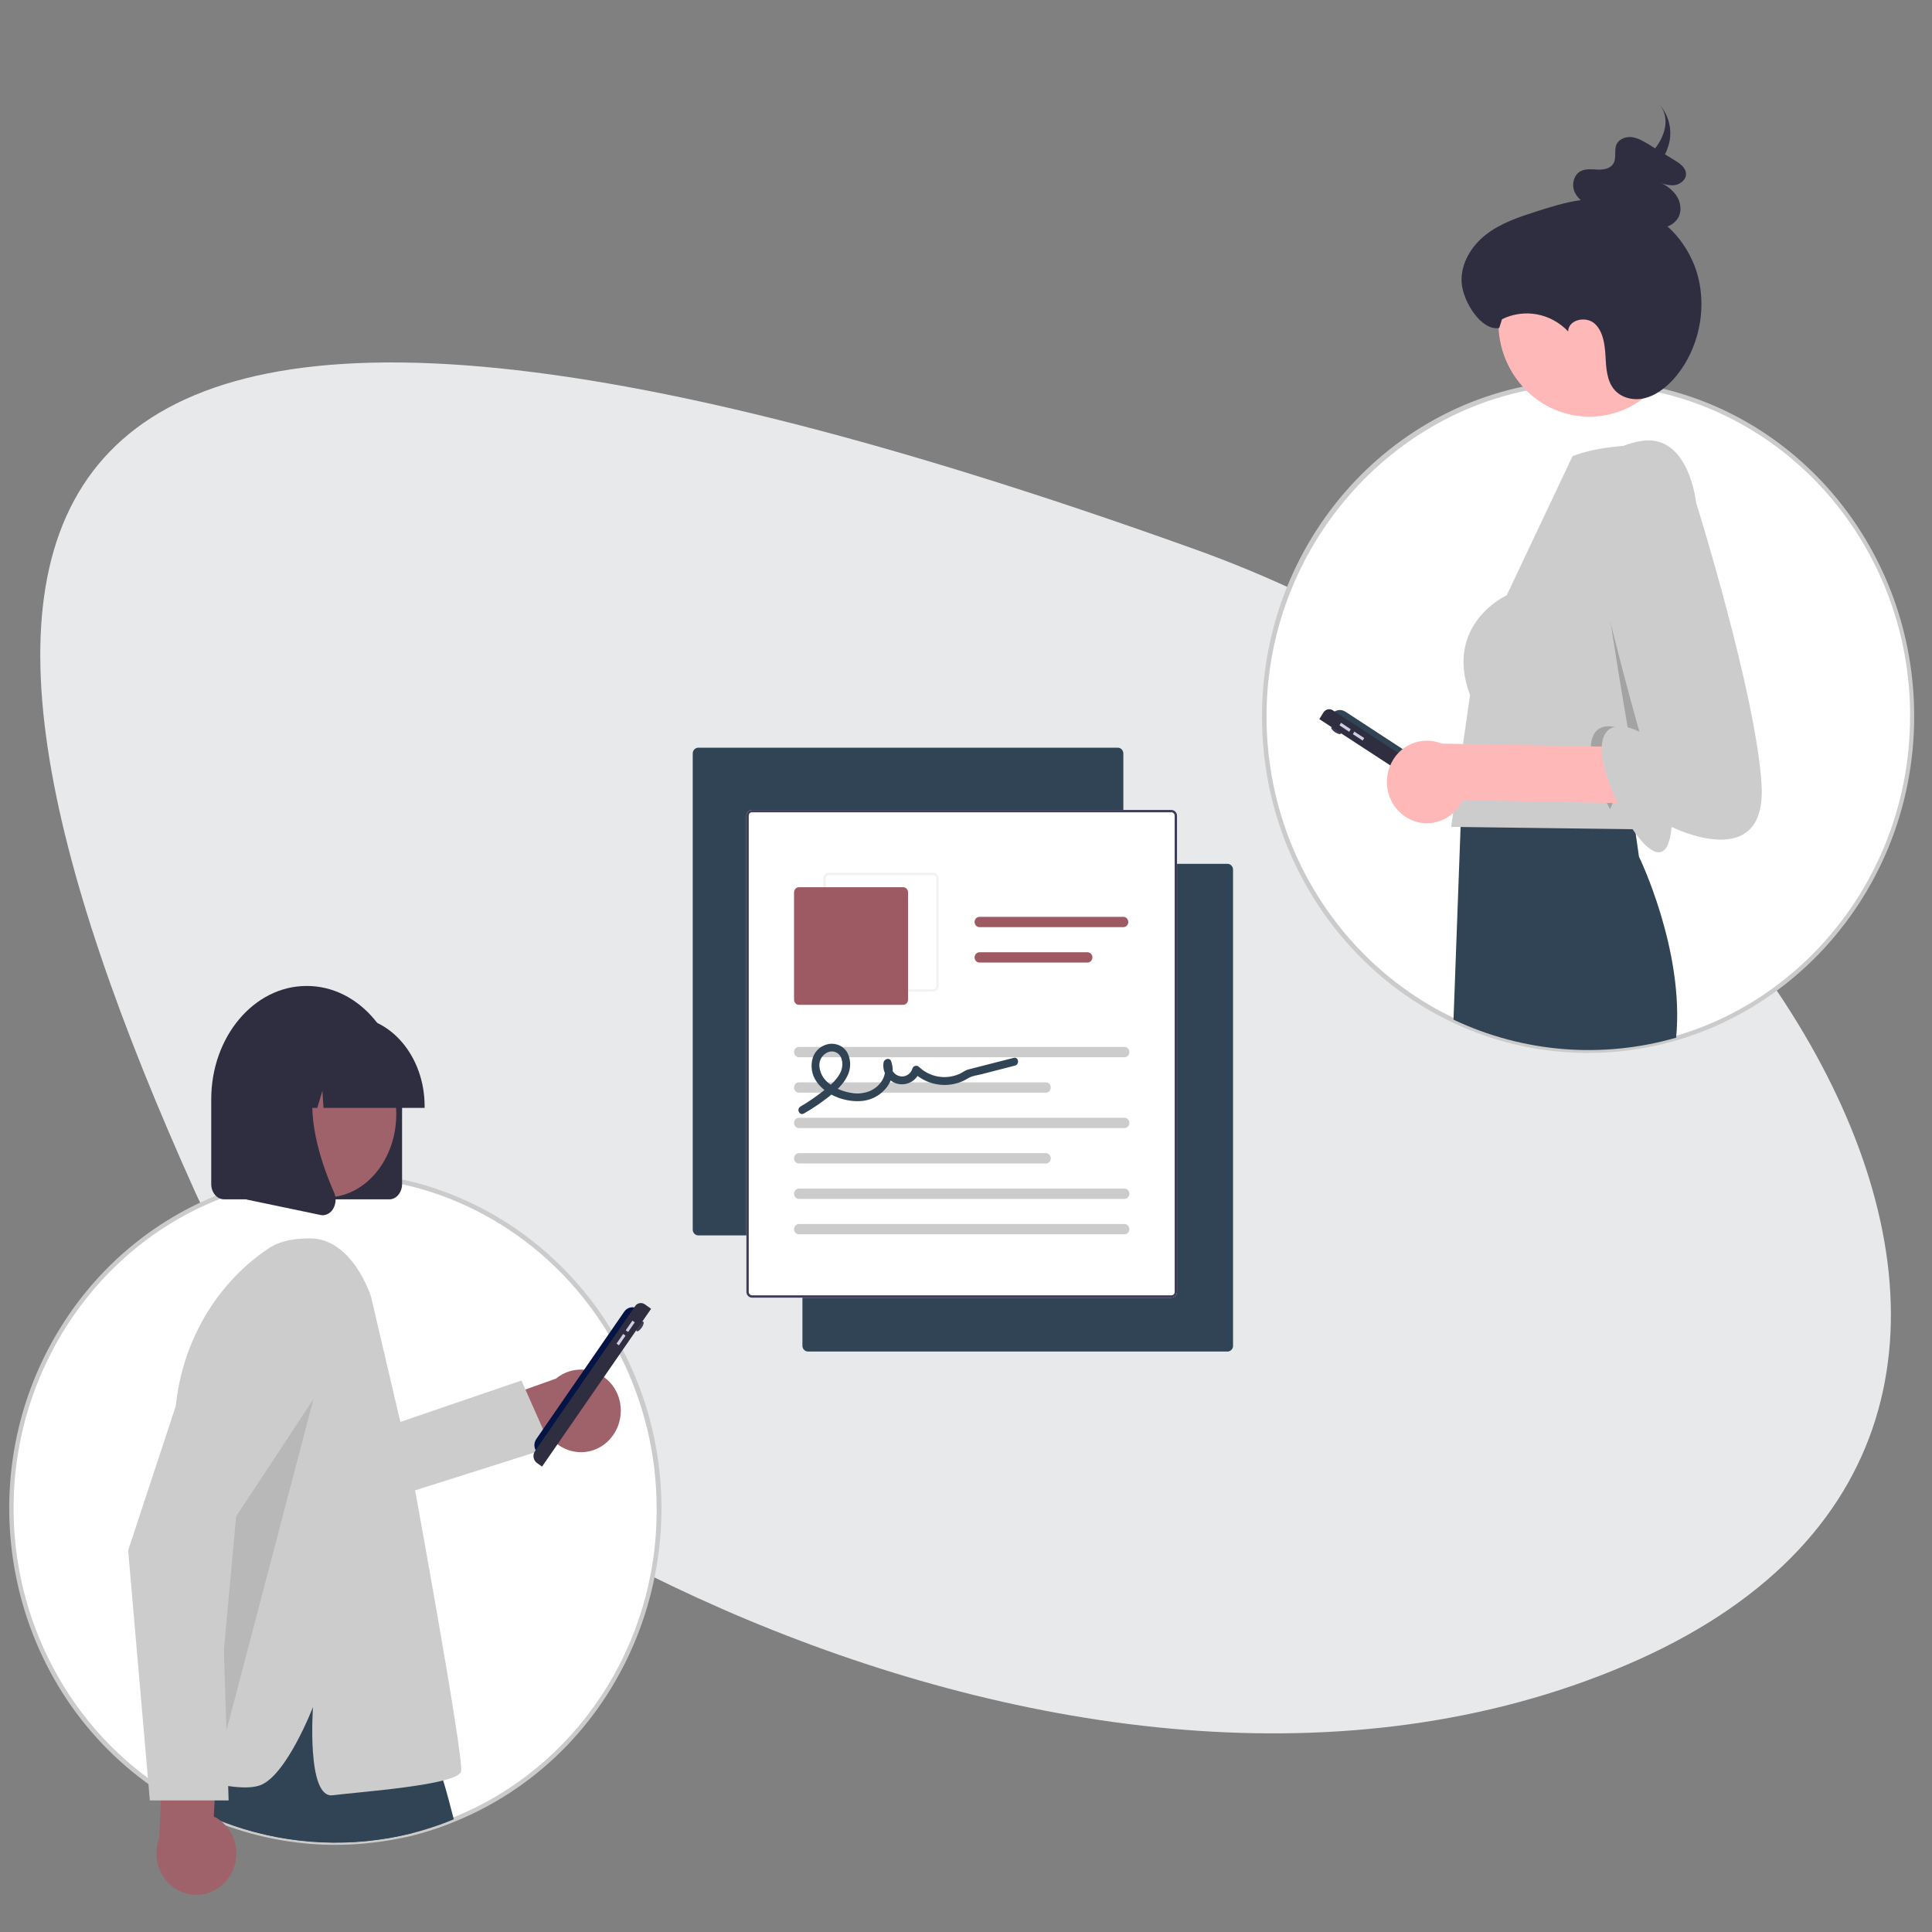 <?xml version="1.0" encoding="utf-8"?>
<!-- Generator: Adobe Illustrator 25.2.1, SVG Export Plug-In . SVG Version: 6.00 Build 0)  -->
<svg version="1.1" id="Layer_1" xmlns="http://www.w3.org/2000/svg" xmlns:xlink="http://www.w3.org/1999/xlink" x="0px" y="0px"
	 viewBox="0 0 900 900" style="enable-background:new 0 0 900 900;" xml:space="preserve">
<rect x="0" y="0" width="900" height="900" fill="#808080" stroke="none"/>
<style type="text/css">
	.st0{clip-path:url(#SVGID_2_);}
	.st1{clip-path:url(#SVGID_4_);}
	.st2{clip-path:url(#SVGID_6_);}
	.st3{clip-path:url(#SVGID_8_);}
	.st4{fill:#E8E9EB;}
	.st5{fill:#314455;}
	.st6{fill:#FFFFFF;}
	.st7{fill:#3F3D56;}
	.st8{fill:#F2F2F2;}
	.st9{fill:#9E5A63;}
	.st10{fill:#CCCCCC;}
	.st11{fill:#CBCBCB;}
	.st12{fill:#9F616A;}
	.st13{fill:#2F2E41;}
	.st14{opacity:0.1;enable-background:new    ;}
	.st15{fill:#031445;}
	.st16{fill:#D0CDE1;}
	.st17{fill:#FFB8B8;}
	.st18{opacity:0.2;enable-background:new    ;}
</style>
<g id="surface1">
	<g>
		<defs>
			<rect id="SVGID_1_" x="18.6" y="167.9" width="862.9" height="639.6"/>
		</defs>
		<clipPath id="SVGID_2_">
			<use xlink:href="#SVGID_1_"  style="overflow:visible;"/>
		</clipPath>
		<g class="st0">
			<g>
				<defs>
					<polygon id="SVGID_3_" points="1017.4,664.4 294.9,1007.5 -120.4,87 602.1,-256.1 					"/>
				</defs>
				<clipPath id="SVGID_4_">
					<use xlink:href="#SVGID_3_"  style="overflow:visible;"/>
				</clipPath>
				<g class="st1">
					<g>
						<defs>
							<polygon id="SVGID_5_" points="1017.4,664.4 294.9,1007.5 -120.4,87 602.1,-256.1 							"/>
						</defs>
						<clipPath id="SVGID_6_">
							<use xlink:href="#SVGID_5_"  style="overflow:visible;"/>
						</clipPath>
						<g class="st2">
							<g>
								<defs>
									<path id="SVGID_7_" d="M91.1,555.7c56.9,126.1,406.5,330.8,666.3,220s69.4-422.9-200.7-519.8
										C-30.8,45-48.8,245.5,91.1,555.7z"/>
								</defs>
								<clipPath id="SVGID_8_">
									<use xlink:href="#SVGID_7_"  style="overflow:visible;"/>
								</clipPath>
								<g class="st3">
									<path class="st4" d="M-322.6,193.5l1067.8-507L1219.6,738L151.8,1245L-322.6,193.5z"/>
								</g>
							</g>
						</g>
					</g>
				</g>
			</g>
		</g>
	</g>
</g>
<path class="st5" d="M571.8,629.6H376.4c-1.4,0-2.6-1.2-2.6-2.7V405.1c0-1.5,1.2-2.7,2.6-2.7h195.4c1.4,0,2.6,1.2,2.6,2.7V627
	C574.4,628.4,573.2,629.6,571.8,629.6z"/>
<path class="st5" d="M520.7,575.5H325.3c-1.4,0-2.6-1.2-2.6-2.7V351c0-1.5,1.2-2.7,2.6-2.7h195.4c1.4,0,2.6,1.2,2.6,2.7v221.8
	C523.3,574.3,522.1,575.5,520.7,575.5z"/>
<path class="st6" d="M545.7,604.5H350.3c-1.4,0-2.6-1.2-2.6-2.7V380c0-1.5,1.2-2.7,2.6-2.7h195.4c1.4,0,2.6,1.2,2.6,2.7v221.8
	C548.3,603.3,547.1,604.5,545.7,604.5z"/>
<path class="st7" d="M545.7,604.5H350.3c-1.4,0-2.6-1.2-2.6-2.7V380c0-1.5,1.2-2.7,2.6-2.7h195.4c1.4,0,2.6,1.2,2.6,2.7v221.8
	C548.3,603.3,547.1,604.5,545.7,604.5z M350.3,378.4c-0.9,0-1.5,0.7-1.5,1.6v221.8c0,0.9,0.7,1.6,1.5,1.6h195.4
	c0.9,0,1.5-0.7,1.5-1.6V380c0-0.9-0.7-1.6-1.5-1.6L350.3,378.4z"/>
<path class="st8" d="M434.6,461.9h-48.5c-1.4,0-2.6-1.2-2.6-2.7v-50c0-1.5,1.2-2.7,2.6-2.7h48.5c1.4,0,2.6,1.2,2.6,2.7v50
	C437.2,460.7,436,461.9,434.6,461.9z M386.2,407.7c-0.9,0-1.5,0.7-1.5,1.6v50c0,0.9,0.7,1.6,1.5,1.6h48.5c0.9,0,1.5-0.7,1.5-1.6v-50
	c0-0.9-0.7-1.6-1.5-1.6H386.2z"/>
<path class="st9" d="M420.7,468.1h-48.5c-1.3,0-2.3-1.1-2.3-2.4v-50c0-1.3,1-2.4,2.3-2.4h48.5c1.3,0,2.3,1.1,2.3,2.4v50
	C423,467,422,468.1,420.7,468.1z"/>
<path class="st10" d="M523.8,492.5H372.2c-1.3,0-2.3-1.1-2.3-2.4s1-2.4,2.3-2.4c0,0,0,0,0,0h151.6c1.3,0,2.3,1.1,2.3,2.4
	C526.1,491.5,525.1,492.5,523.8,492.5L523.8,492.5L523.8,492.5z"/>
<path class="st10" d="M487.2,509h-115c-1.3,0-2.3-1.1-2.3-2.4c0-1.3,1-2.4,2.3-2.4c0,0,0,0,0,0h115c1.3,0,2.3,1.1,2.3,2.4
	C489.5,507.9,488.5,509,487.2,509L487.2,509z"/>
<path class="st9" d="M523.3,431.9h-67c-1.3,0-2.3-1.1-2.3-2.4c0-1.3,1-2.4,2.3-2.4h67c1.3,0,2.3,1.1,2.3,2.4
	C525.6,430.8,524.6,431.9,523.3,431.9C523.3,431.9,523.3,431.9,523.3,431.9L523.3,431.9z"/>
<path class="st9" d="M506.6,448.4h-50.3c-1.3,0-2.3-1.1-2.3-2.4c0-1.3,1-2.4,2.3-2.4h50.3c1.3,0,2.3,1.1,2.3,2.4
	C508.9,447.3,507.8,448.4,506.6,448.4L506.6,448.4z"/>
<path class="st10" d="M523.8,525.5H372.2c-1.3,0-2.3-1.1-2.3-2.4s1-2.4,2.3-2.4h151.6c1.3,0,2.3,1.1,2.3,2.4
	C526.1,524.4,525.1,525.5,523.8,525.5C523.8,525.5,523.8,525.5,523.8,525.5L523.8,525.5z"/>
<path class="st10" d="M487.2,542h-115c-1.3,0-2.3-1.1-2.3-2.4c0-1.3,1-2.4,2.3-2.4h115c1.3,0,2.3,1.1,2.3,2.4
	C489.5,540.9,488.5,542,487.2,542C487.2,542,487.2,542,487.2,542z"/>
<path class="st10" d="M523.8,558.5H372.2c-1.3,0-2.3-1.1-2.3-2.4c0-1.3,1-2.4,2.3-2.4c0,0,0,0,0,0h151.6c1.3,0,2.3,1.1,2.3,2.4
	C526.1,557.4,525.1,558.5,523.8,558.5z"/>
<path class="st10" d="M523.8,575H372.2c-1.3,0-2.3-1.1-2.3-2.4s1-2.4,2.3-2.4h151.6c1.3,0,2.3,1.1,2.3,2.4
	C526.1,573.9,525.1,575,523.8,575z"/>
<path class="st6" d="M307,702.8c0,63.9-37.9,121.4-95.6,144.8c-2.2,0.9-4.5,1.8-6.7,2.6c-2.5,0.9-5.1,1.7-7.7,2.5
	c-1.8,0.5-3.6,1-5.4,1.5c-27.5,6.8-56.3,5.5-83.1-3.7c-2.1-0.7-4.2-1.5-6.3-2.3c-2.8-1.1-5.5-2.3-8.2-3.6c-0.2-0.1-0.4-0.2-0.6-0.3
	c-1.1-0.5-2.1-1-3.1-1.5h0c-1.4-0.7-2.9-1.5-4.3-2.2c-3.2-1.8-6.4-3.6-9.5-5.6c-1.6-1-3.2-2.1-4.8-3.2
	c-69-48.1-87.2-144.7-40.6-215.9c22-33.7,56-57.1,94.6-65.3c2.7-0.6,5.3-1.1,8.1-1.5c1.7-0.3,3.4-0.5,5.1-0.7
	c1.2-0.1,2.5-0.3,3.7-0.4h0c3.4-0.3,6.7-0.5,10.1-0.6c0.5,0,0.9,0,1.4,0c0.3,0,0.5,0,0.8,0h0c0.4,0,0.8,0,1.2,0c1.7,0,3.4,0,5.1,0.1
	c3.7,0.1,7.5,0.4,11.1,0.8c2.1,0.2,4.2,0.5,6.3,0.8c0.2,0,0.5,0.1,0.7,0.1c0.7,0.1,1.4,0.2,2.1,0.4c1.5,0.2,2.9,0.5,4.4,0.8
	c1.4,0.3,2.7,0.6,4.1,0.9c5,1.2,10,2.6,14.8,4.3c32.9,11.6,61,34.6,79.4,65.1c0.5,0.9,1,1.7,1.5,2.6c0.4,0.7,0.8,1.3,1.1,2
	c0.1,0.2,0.3,0.4,0.4,0.7c0.1,0.1,0.1,0.3,0.2,0.4c0.7,1.2,1.3,2.4,2,3.7C301,652.3,307,677.3,307,702.8z"/>
<path class="st11" d="M156.2,859.4c-16.3,0-32.6-2.7-48.1-8c-2-0.7-4.1-1.4-6.3-2.3c-2.8-1.1-5.6-2.3-8.3-3.6
	c-0.2-0.1-0.4-0.2-0.6-0.3c-1-0.5-2-1-3-1.5l-0.1-0.1c-1.4-0.7-2.9-1.5-4.3-2.2c-3.2-1.8-6.5-3.7-9.6-5.7c-1.6-1-3.2-2.1-4.8-3.2
	C1.7,784.1-16.6,686.7,30.3,615.1c22.2-33.9,56.4-57.5,95.2-65.7c2.7-0.6,5.4-1.1,8.1-1.5c1.6-0.3,3.4-0.5,5.2-0.7
	c1.2-0.1,2.5-0.3,3.7-0.4c3.4-0.3,6.8-0.5,10.2-0.6l1.7,0c0.2,0,0.4,0,0.6,0c0.4,0,0.8,0,1.2,0c1.7,0,3.5,0,5.2,0.1
	c3.8,0.1,7.5,0.4,11.2,0.8c1.9,0.2,4,0.5,6.3,0.8l1,0.2c0.6,0.1,1.2,0.2,1.9,0.3c1.3,0.2,2.7,0.5,4.4,0.8c1.4,0.3,2.7,0.6,4.1,0.9
	c5,1.2,10,2.6,14.9,4.4c33.1,11.7,61.4,34.9,79.9,65.5c0.5,0.9,1,1.7,1.5,2.6c0.4,0.6,0.8,1.3,1.1,2c0.1,0.2,0.2,0.4,0.4,0.7
	c0.1,0.1,0.1,0.2,0.2,0.3l0.1,0.1c0.6,1.2,1.3,2.4,2,3.7c39.3,76.4,11.1,171.3-63,211.8c-5.1,2.8-10.2,5.2-15.6,7.4
	c-2.2,0.9-4.4,1.8-6.8,2.6c-2.5,0.9-5.1,1.7-7.7,2.5c-1.8,0.5-3.6,1-5.5,1.5C180.2,857.9,168.2,859.4,156.2,859.4z M90.5,841.6
	L90.5,841.6l0.2,0.1c1,0.5,2.1,1,3.1,1.5c0.2,0.1,0.4,0.2,0.5,0.3c2.7,1.3,5.4,2.5,8.2,3.6c2.2,0.9,4.3,1.6,6.2,2.3
	c26.7,9.1,55.3,10.4,82.6,3.6c1.8-0.4,3.6-0.9,5.4-1.4c2.6-0.7,5.1-1.6,7.6-2.4c2.3-0.8,4.5-1.7,6.7-2.5
	c57.4-23,95.2-80.2,94.9-143.8v0c0-25.3-6-50.1-17.5-72.5c-0.7-1.3-1.3-2.5-1.9-3.6l-0.1-0.1c0-0.1-0.1-0.1-0.1-0.2l-0.1-0.1
	c-0.1-0.2-0.2-0.4-0.3-0.6c-0.4-0.7-0.7-1.3-1.1-2c-0.5-0.9-1-1.7-1.5-2.6c-18.3-30.3-46.2-53.1-78.9-64.7
	c-4.8-1.7-9.7-3.1-14.7-4.3c-1.3-0.3-2.7-0.6-4-0.9c-1.7-0.3-3-0.6-4.3-0.8c-0.6-0.1-1.2-0.2-1.8-0.3l-1-0.2
	c-2.3-0.3-4.3-0.6-6.2-0.8c-3.6-0.4-7.3-0.7-11.1-0.8c-1.7-0.1-3.4-0.1-5.1-0.1c-0.4,0-0.8,0-1.2,0c-0.2,0-0.4,0-0.6,0l-1.7,0
	c-3.4,0.1-6.8,0.3-10.1,0.6l-0.1,0c-1.2,0.1-2.4,0.2-3.6,0.4c-1.8,0.2-3.5,0.4-5.1,0.7c-2.7,0.4-5.4,0.9-8,1.5
	C44.9,568.6-7.2,650.2,9.4,733.8c7.9,39.5,30.4,74.3,62.9,96.9c1.5,1.1,3.1,2.2,4.7,3.2c3.1,2,6.2,3.9,9.4,5.6
	C87.8,840.2,89.1,840.9,90.5,841.6z"/>
<path class="st12" d="M285.3,669c-6.2,8.4-17.8,10-26,3.5c-0.9-0.7-1.7-1.4-2.4-2.3l-39.8,14.9l-14.6-22.7l56.5-20.2
	c8-6.6,19.7-5.3,26.2,3C290.5,652.1,290.5,662,285.3,669z"/>
<polygon class="st10" points="161,671.1 242.9,643.1 256.7,674.2 180.3,698.4 "/>
<path class="st13" d="M191.6,854c-27.5,6.8-56.3,5.5-83.1-3.7l1.8-17.9l1.7-16.7l25.5-40.7l8.2-13l33.7,12.6l3.4,22.3l5.5,35.6
	L191.6,854z"/>
<path class="st5" d="M211.4,847.5c-2.2,0.9-4.5,1.8-6.7,2.6c-2.5,0.9-5.1,1.7-7.7,2.5c-1.8,0.5-3.6,1-5.4,1.5
	c-27.5,6.8-56.3,5.5-83.1-3.7c-2.1-0.7-4.2-1.5-6.3-2.3c0.3,6.2,0.1,12.5-0.6,18.7c-2.9-7.3-5.5-14.7-7.7-22.2
	c-0.2-0.5-0.3-1-0.4-1.5c-0.7-2.5-1.3-5-1.9-7.3c-0.7-2.6-1.2-5.1-1.7-7.3c-1.9-8.8-2.5-14.2-2.5-14.2l19.9-42.7l4,0.5l1.7,0.2
	l10,1.2l14.5,1.7l23.5,2.8l21.8,19.2l19.5,17.2c0,0,1.6,5.7,4.2,15.2C208,834.4,209.6,840.6,211.4,847.5z"/>
<path class="st10" d="M172.8,603.9c0,0-8.5-27-28.4-27c-5,0-13,0.4-19.5,4.8c-26.3,17.7-42.3,47.8-43.5,80.2l-6.1,161.8
	c0,0,33.7,12.6,46,7.9s24.5-36.4,24.5-36.4s-3.1,42.7,9.2,41.1c12.3-1.6,58.2-4.7,59.8-11.1c1.5-6.3-23.5-142.3-23.5-142.3
	L172.8,603.9z"/>
<polygon class="st14" points="146,651.8 110,706.4 98.4,833.2 "/>
<ellipse transform="matrix(0.565 -0.825 0.825 0.565 -380.05 514.849)" class="st7" cx="298.2" cy="617.8" rx="2.7" ry="1"/>
<path class="st15" d="M250.9,677.2L250.9,677.2c-2.1-1.6-2.6-4.6-1.1-6.8l0,0l41-59.4c1.5-2.2,4.5-2.7,6.6-1.1l0,0L250.9,677.2
	L250.9,677.2z"/>
<path class="st13" d="M252.5,683.2l-2.4-1.7c-1.7-1.3-2.1-3.7-0.9-5.5l0,0l46.7-67.6c1-1.5,3-1.8,4.5-0.8l0,0l2.9,2.1l0,0
	L252.5,683.2L252.5,683.2L252.5,683.2z"/>
<polygon class="st16" points="291.5,619.7 294.6,615.2 295.7,616 292.6,620.5 "/>
<polygon class="st16" points="287.2,625.9 290.3,621.4 291.4,622.2 288.3,626.7 "/>
<path class="st12" d="M106.6,874.6c6-8.6,4.1-20.5-4.2-26.7c-0.9-0.7-1.8-1.2-2.8-1.7l2.3-43.6l-25.3-7.9l-2.4,61.6
	c-3.8,9.8,0.8,21,10.4,25C92.5,884.6,101.6,881.8,106.6,874.6z"/>
<path class="st10" d="M106.5,838.7H69.8L59.7,722.3l0-0.1l34.3-103.9c4.8-14.6,20.1-22.3,34.2-17.4s21.7,20.8,16.8,35.3
	c-0.5,1.6-1.2,3.1-2,4.5l-40.4,75L106.5,838.7z"/>
<path class="st6" d="M890.8,333.6c0.1,86-67.4,155.8-150.8,155.9c-83.3,0.1-151-69.6-151.1-155.6c-0.1-84.7,65.5-154,147.6-155.8
	c0.5,0,0.9,0,1.4,0c0.7,0,1.4,0,2,0c1.7,0,3.4,0,5.1,0.1c3.7,0.1,7.5,0.4,11.1,0.8c2.1,0.2,4.2,0.5,6.3,0.8c0.2,0,0.5,0.1,0.7,0.1
	c8.6,1.4,17.1,3.5,25.4,6.4C849.7,207.8,890.8,267,890.8,333.6z"/>
<path class="st11" d="M739.8,490.5c-83.7,0-151.9-70.2-151.9-156.6c-0.1-85.3,65.9-155,148.6-156.9l1.4,0c2.4,0,4.8,0,7.2,0.1
	c3.8,0.1,7.5,0.4,11.2,0.8c1.9,0.2,4,0.5,6.3,0.8l0.7,0.1c73.9,11.8,128.4,77.6,128.4,154.8v0c0.1,86.4-68,156.8-151.8,156.9
	L739.8,490.5z M740,179.1c-0.7,0-1.3,0-2,0l-1.4,0c-80.9,1.8-146.7,71.3-146.6,154.8c0.1,85.2,67.3,154.5,149.9,154.5h0.1
	c82.7-0.1,149.8-69.5,149.8-154.8v0c0.1-76.2-53.7-141-126.7-152.7l-0.7-0.1c-2.3-0.3-4.3-0.6-6.2-0.8c-3.6-0.4-7.3-0.7-11.1-0.8
	C743.4,179.1,741.7,179.1,740,179.1L740,179.1z"/>
<ellipse transform="matrix(0.551 -0.835 0.835 0.551 -4.743 672.273)" class="st7" cx="622.3" cy="340.5" rx="1" ry="2.7"/>
<path class="st5" d="M620.2,333L620.2,333c1.4-2.3,4.3-2.9,6.5-1.5l0,0l59.7,39c2.2,1.4,2.9,4.4,1.5,6.7v0l0,0L620.2,333z"/>
<path class="st13" d="M614.6,335l1.9-3.1c1-1.5,2.9-2,4.4-1l0,0l68,44.4c1.8,1.2,2.3,3.6,1.2,5.4v0l-1.6,2.5l0,0L614.6,335
	L614.6,335z"/>
<polygon class="st16" points="624,337.9 624.7,336.7 629.2,339.7 628.5,340.9 "/>
<polygon class="st16" points="630.2,342 630.9,340.8 635.5,343.8 634.8,345 "/>
<ellipse class="st17" cx="740.4" cy="150.3" rx="42.4" ry="43.8"/>
<path class="st5" d="M780.8,483.4c-34.4,9.9-71.1,7-103.7-8.4l3.3-89.9l0.2-7l0.1-2.3l0.1-3.3l0.1-2.1c0,0,0.1,0,0.4,0
	c0.7-0.1,2.3-0.2,4.6-0.3c2.7-0.2,6.2-0.4,10.4-0.5c1,0,2-0.1,3.1-0.1c21.9-0.8,56.2-1,60.7,5.8l0.6,4l0.9,6.5l1.9,13.3
	C763.5,399,784.8,442.8,780.8,483.4z"/>
<path class="st10" d="M791.6,256.8l-8.4,79.7l-15.9,36.3l-5.9,13.5l-85.4-1.1l8.8-61.4c-12.4-33.1,17.1-46.5,17.1-46.5l30.6-64.7
	c0,0,8.2-4.2,29.4-5.3c19.8-1,4.2,2.1,4.2,2.1C792,206.8,791.6,256.8,791.6,256.8z"/>
<path class="st18" d="M765.9,340.6L750,377c-5.1-9.9-9-21-9-27.6c0-18.2,17.6-8.5,17.6-8.5s-14.2-80.4-14.2-104.4
	C744.3,220.4,757.2,291.3,765.9,340.6z"/>
<path class="st13" d="M789.3,123.6c-2.8-7-7-13.2-12.5-18.1c2.2-0.8,4.1-2.4,5.2-4.5c1.6-3.3,0.8-7.5-1.5-10.5
	c-2-2.5-4.6-4.5-7.6-5.6c2.2,1,4.5,1.5,6.9,1.4c2.9-0.3,5.8-2.6,5.6-5.5c-0.2-2.8-2.8-4.6-5.2-6.1c-1.5-0.9-3.1-1.9-4.6-2.8
	c0.5-0.9,0.9-1.8,1.2-2.8c2.7-7.1,1.1-15.2-4.1-20.7c5,5.3,3.7,13.4-1.2,20.1c-0.2,0.2-0.3,0.4-0.5,0.6c-1-0.6-2-1.2-2.9-1.8
	c-2.5-1.5-5-3-7.8-3.4c-2.8-0.4-6.1,0.8-7.3,3.4c-1.2,2.8,0.2,6.4-1.5,9c-1.4,2.3-4.5,2.8-7.2,2.7c-2.7-0.1-5.5-0.5-7.9,0.7
	c-3.3,1.7-4.4,6.3-2.9,9.7c0.7,1.5,1.6,2.7,2.9,3.8c-7.1,1-14.1,3.2-21,5.4c-8.1,2.6-16.4,5.4-23.2,10.7
	c-6.8,5.3-11.9,13.6-11.3,22.4s9.1,22.5,17.5,21.1l1.3-4.1c10.4-5.1,22.8-2.8,30.8,5.7c0.1-5.5,8.2-7.3,12.3-3.7
	c4,3.6,4.8,9.7,5.1,15.2c0.3,5.5,0.6,11.5,4.1,15.6c3.4,4,9.1,5.2,14.1,4c5-1.2,9.3-4.5,12.9-8.2C792,163.2,796.2,141.4,789.3,123.6
	z"/>
<path class="st17" d="M653.9,379.9c8.3,6.2,19.9,4.2,25.8-4.3c0.6-0.9,1.2-1.9,1.7-2.9L797,375l7.7-26.1l-133.1-2.5
	c-9.5-3.9-20.4,0.8-24.2,10.7C644.2,365.3,646.9,374.8,653.9,379.9L653.9,379.9z"/>
<path class="st10" d="M766.3,205.2c0,0-26.9,2.1-26.9,26.2s24.3,109.5,24.3,109.5s-17.6-9.6-17.6,8.5c0,18.2,29.5,71,32.6,35.8
	c0,0,44.5,22.4,41.9-19.8c-2.6-42.2-30.5-131.3-30.5-131.3S787,203.6,766.3,205.2z"/>
<path class="st13" d="M187.3,551.6v-39.5c0-29.2-19.9-52.9-44.5-52.8c-24.5,0-44.4,23.7-44.4,52.8v39.5c0,3.9,2.7,7.1,6,7.1h77
	C184.6,558.7,187.3,555.5,187.3,551.6z"/>
<ellipse class="st12" cx="152" cy="519" rx="32.6" ry="38.8"/>
<path class="st13" d="M197.8,515.3c0-23.1-15.8-41.8-35.2-41.8H156c-19.4,0-35.1,18.7-35.2,41.8v0.8h14l4.8-15.9l1,15.9h7.2l2.4-8
	l0.5,8h47.1V515.3z"/>
<path class="st13" d="M155.2,563.1c1.3-2.2,1.5-5.1,0.5-7.4c-7-15.9-16.9-45.3-3.8-63.4l0.9-1.3h-37.9v67.8l34.5,7.2
	c0.3,0.1,0.7,0.1,1.1,0.1C152.3,566,154.1,565,155.2,563.1z"/>
<path class="st5" d="M374.5,518.7c4.1-2.3,8-5,11.7-7.9c3.3-2.7,6.6-5.6,8.5-9.5c1.7-3.3,1.8-7.2,0.2-10.6c-1.6-3.2-5.1-4.9-8.7-4.4
	c-3.6,0.6-6.5,3.1-7.6,6.5c-1.1,3.8-0.5,7.9,1.8,11.1c4.5,6.6,14.1,9.9,21.8,8.9c8.7-1.1,16.1-9.6,12.9-18.5c-0.7-1.8-3.2-1-3.5,0.6
	c-0.8,4.7,2.4,9.3,7.1,10.1c4.4,0.7,8.6-1.9,9.8-6.1l-3.1,0.6c5.4,5.2,13.2,7.2,20.4,5.1c1.8-0.5,3.4-1.2,5-2.2
	c1.9-1.2,4.4-1.5,6.5-2l15.5-4c2.3-0.6,1.7-4.2-0.6-3.6l-14.1,3.6c-2.3,0.6-4.7,1.2-7,1.8c-1.7,0.4-3,1.7-4.7,2.3
	c-6.2,2.5-13.3,1.2-18.2-3.4c-0.7-0.8-1.9-0.8-2.6-0.2c-0.2,0.2-0.4,0.4-0.5,0.7c-0.7,2.7-3.4,4.4-6.1,3.7c-2.7-0.7-4.3-3.3-3.7-6
	l-3.5,0.6c2.1,5.7-2.8,11.5-8.2,12.9c-6,1.5-13.2-0.5-17.9-4.5c-2.3-1.9-3.8-4.7-4-7.7c-0.2-2.8,1.4-5.3,3.9-6.4
	c2.3-1,4.9-0.1,6.1,2.2c1.1,2.5,0.9,5.4-0.5,7.8c-1.8,3.3-4.9,5.8-7.8,8.1c-3.3,2.6-6.8,5-10.4,7.1
	C370.8,516.6,372.4,519.9,374.5,518.7L374.5,518.7z"/>
</svg>
